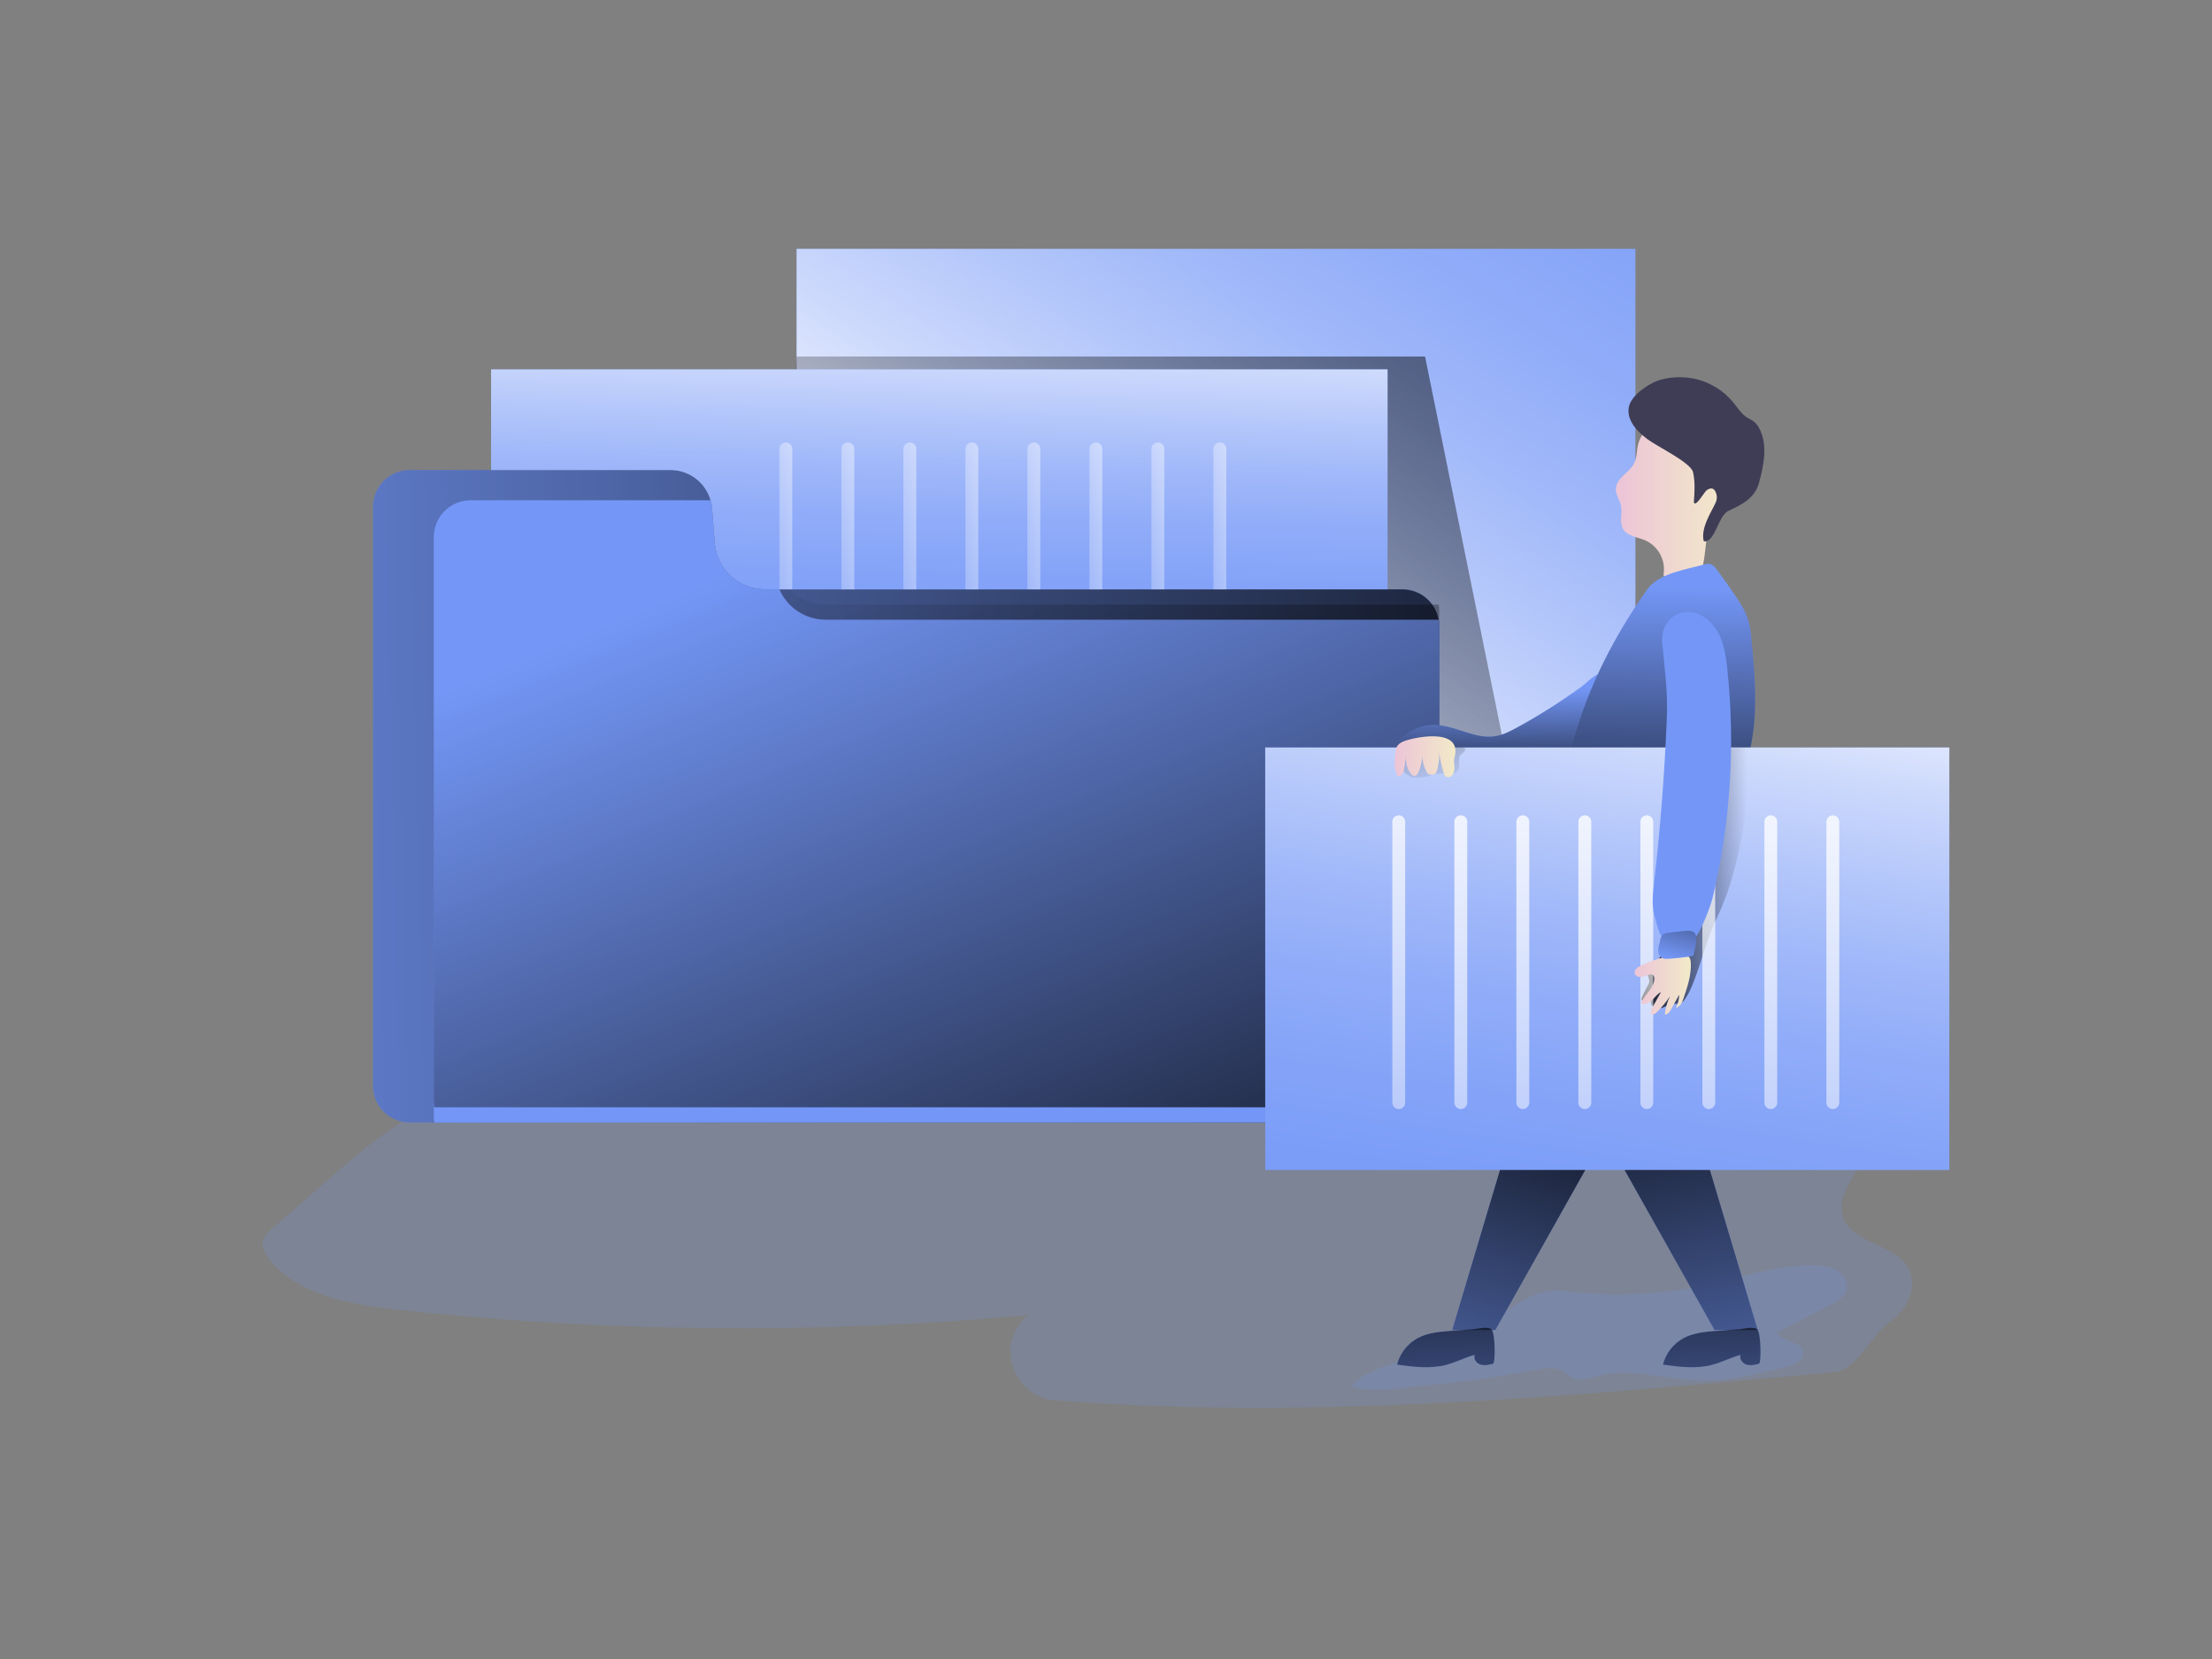 <svg width="160" height="120" viewBox="0 0 160 120" fill="none" xmlns="http://www.w3.org/2000/svg">
<rect x="0" y="0" width="160" height="120" fill="#808080" stroke="none"/>
<path opacity="0.18" d="M19.792 88.755C19.487 89.007 19.169 89.279 19.052 89.655C18.854 90.269 19.255 90.91 19.698 91.382C21.991 93.826 25.613 94.398 28.955 94.763C44.045 96.382 59.261 96.507 74.376 95.134C74.252 95.227 74.137 95.33 74.031 95.442C72.012 97.558 73.439 101.076 76.371 101.3C95.121 102.737 114.026 100.991 132.783 99.238C134.286 99.09 135.488 96.421 136.741 95.582C137.993 94.744 138.766 92.996 138.018 91.694C137.022 89.96 134.084 89.978 133.359 88.115C132.645 86.284 134.684 84.631 135.37 82.79C136.271 80.368 134.585 77.603 132.294 76.391C130.004 75.18 127.291 75.135 124.696 75.127C95.426 75.041 66.171 76.426 37.042 79.275C33.636 79.606 31.309 79.651 28.578 81.473C25.471 83.548 22.665 86.376 19.792 88.755Z" fill="#7497F7"/>
<path opacity="0.18" d="M111.029 99.099C111.675 98.971 112.383 98.841 112.963 99.151C113.259 99.308 113.493 99.568 113.801 99.697C114.371 99.938 115.014 99.684 115.612 99.525C117.885 98.919 120.269 99.746 122.618 99.855C124.85 99.96 127.06 99.413 129.22 98.869C129.785 98.722 130.482 98.413 130.433 97.838C130.362 97.013 128.979 97.101 128.522 96.413L132.462 94.35C132.906 94.122 133.371 93.856 133.538 93.394C133.733 92.854 133.411 92.233 132.926 91.921C132.442 91.609 131.844 91.539 131.267 91.525C128.562 91.458 125.948 92.395 123.301 92.963C120.247 93.617 117.108 93.784 114.001 93.459C113.286 93.382 112.562 93.282 111.856 93.405C110.062 93.717 108.57 95.254 107.012 96.104C105.752 96.792 104.418 97.33 103.084 97.856C101.604 98.445 98.758 98.964 97.769 100.256C99.112 100.869 101.34 100.35 102.788 100.237C105.555 100.019 108.307 99.639 111.029 99.099Z" fill="#7497F7"/>
<path d="M118.293 18H57.62V57.596H118.293V18Z" fill="#7497F7"/>
<path d="M118.293 18H57.62V57.596H118.293V18Z" fill="url(#paint0_linear_1036_4739)"/>
<path d="M57.62 25.788H103.078L108.956 54.743L57.269 31.945L57.62 25.788Z" fill="url(#paint1_linear_1036_4739)"/>
<path d="M104.1 45.277V78.543C104.1 79.246 103.819 79.921 103.319 80.418C102.82 80.915 102.142 81.195 101.435 81.195H29.643C28.936 81.195 28.258 80.915 27.759 80.418C27.259 79.921 26.978 79.246 26.978 78.543V36.647C26.978 35.944 27.259 35.269 27.759 34.772C28.258 34.274 28.936 33.995 29.643 33.995H48.487C49.25 33.995 49.984 34.281 50.543 34.797C51.103 35.312 51.446 36.019 51.505 36.775L51.696 39.28C51.766 40.191 52.179 41.041 52.852 41.662C53.526 42.283 54.41 42.628 55.328 42.627H101.439C102.066 42.628 102.673 42.849 103.153 43.251C103.632 43.653 103.954 44.211 104.061 44.826C104.087 44.975 104.1 45.126 104.1 45.277Z" fill="#7497F7"/>
<path d="M104.1 45.277V78.543C104.1 79.246 103.819 79.921 103.319 80.418C102.82 80.915 102.142 81.195 101.435 81.195H29.643C28.936 81.195 28.258 80.915 27.759 80.418C27.259 79.921 26.978 79.246 26.978 78.543V36.647C26.978 35.944 27.259 35.269 27.759 34.772C28.258 34.274 28.936 33.995 29.643 33.995H48.487C49.25 33.995 49.984 34.281 50.543 34.797C51.103 35.312 51.446 36.019 51.505 36.775L51.696 39.28C51.766 40.191 52.179 41.041 52.852 41.662C53.526 42.283 54.41 42.628 55.328 42.627H101.439C102.066 42.628 102.673 42.849 103.153 43.251C103.632 43.653 103.954 44.211 104.061 44.826C104.087 44.975 104.1 45.126 104.1 45.277Z" fill="url(#paint2_linear_1036_4739)"/>
<path d="M56.376 42.627H55.328C54.41 42.628 53.526 42.283 52.852 41.662C52.179 41.041 51.766 40.191 51.696 39.28L51.505 36.775C51.49 36.576 51.455 36.378 51.401 36.186H52.882C53.644 36.186 54.379 36.472 54.938 36.987C55.498 37.503 55.841 38.21 55.899 38.966L56.092 41.471C56.121 41.87 56.217 42.26 56.376 42.627V42.627Z" fill="#222A72"/>
<path d="M104.1 45.277V78.543C104.1 79.246 103.819 79.921 103.319 80.418C102.82 80.915 102.142 81.195 101.435 81.195H31.418C31.393 81.046 31.38 80.896 31.38 80.745V38.838C31.38 38.135 31.661 37.46 32.16 36.963C32.66 36.465 33.338 36.186 34.045 36.186H51.401C51.455 36.378 51.49 36.576 51.505 36.775L51.696 39.28C51.766 40.191 52.179 41.041 52.852 41.662C53.526 42.283 54.41 42.628 55.328 42.627H56.376C56.657 43.28 57.124 43.836 57.719 44.226C58.315 44.617 59.012 44.825 59.725 44.826H104.061C104.087 44.975 104.1 45.126 104.1 45.277Z" fill="#7497F7"/>
<path d="M104.1 44.179V77.441C104.1 78.144 103.819 78.819 103.319 79.316C102.82 79.813 102.142 80.093 101.435 80.093H31.418C31.393 79.944 31.38 79.794 31.38 79.643V37.743C31.38 37.04 31.661 36.365 32.16 35.868C32.66 35.371 33.338 35.091 34.045 35.091H51.401C51.455 35.284 51.489 35.481 51.505 35.681L51.696 38.185C51.766 39.096 52.179 39.947 52.852 40.568C53.526 41.189 54.41 41.534 55.328 41.534H56.376C56.657 42.186 57.124 42.742 57.719 43.133C58.315 43.524 59.012 43.732 59.725 43.733H104.061C104.087 43.88 104.1 44.029 104.1 44.179V44.179Z" fill="url(#paint3_linear_1036_4739)"/>
<path d="M100.366 26.716V42.629H55.328C54.41 42.629 53.526 42.284 52.852 41.663C52.179 41.042 51.766 40.191 51.696 39.28L51.505 36.775C51.447 36.019 51.103 35.312 50.544 34.796C49.984 34.281 49.25 33.995 48.487 33.995H35.521V26.716H100.366Z" fill="#7497F7"/>
<path d="M100.366 26.716V42.629H55.328C54.41 42.629 53.526 42.284 52.852 41.663C52.179 41.042 51.766 40.191 51.696 39.28L51.505 36.775C51.447 36.019 51.103 35.312 50.544 34.796C49.984 34.281 49.25 33.995 48.487 33.995H35.521V26.716H100.366Z" fill="url(#paint4_linear_1036_4739)"/>
<path d="M57.306 32.467V42.633H56.376V32.467C56.376 32.407 56.388 32.347 56.411 32.291C56.434 32.234 56.468 32.184 56.511 32.141C56.554 32.098 56.605 32.063 56.661 32.04C56.717 32.017 56.777 32.005 56.838 32.005V32.005C56.898 32.004 56.959 32.015 57.015 32.038C57.071 32.06 57.122 32.093 57.165 32.136C57.208 32.178 57.242 32.228 57.266 32.283C57.29 32.339 57.302 32.398 57.303 32.458V32.458L57.306 32.467Z" fill="url(#paint5_linear_1036_4739)"/>
<path d="M61.791 32.467V42.633H60.861V32.467C60.861 32.344 60.91 32.227 60.997 32.14C61.084 32.053 61.203 32.005 61.326 32.005C61.449 32.005 61.567 32.053 61.655 32.14C61.742 32.227 61.791 32.344 61.791 32.467V32.467Z" fill="url(#paint6_linear_1036_4739)"/>
<path d="M66.276 32.467V42.633H65.344V32.467C65.344 32.344 65.393 32.227 65.48 32.14C65.568 32.053 65.686 32.005 65.809 32.005C65.933 32.005 66.051 32.053 66.138 32.14C66.225 32.227 66.274 32.344 66.274 32.467V32.467H66.276Z" fill="url(#paint7_linear_1036_4739)"/>
<path d="M70.76 32.467V42.633H69.831V32.467C69.83 32.407 69.842 32.346 69.865 32.291C69.888 32.234 69.922 32.184 69.965 32.141C70.008 32.098 70.059 32.063 70.115 32.04C70.171 32.017 70.232 32.005 70.293 32.005C70.416 32.005 70.534 32.053 70.623 32.139C70.71 32.226 70.76 32.344 70.76 32.467V32.467Z" fill="url(#paint8_linear_1036_4739)"/>
<path d="M75.245 32.467V42.633H74.315V32.467C74.315 32.344 74.364 32.227 74.452 32.14C74.539 32.053 74.657 32.005 74.78 32.005C74.904 32.005 75.022 32.053 75.109 32.14C75.196 32.227 75.245 32.344 75.245 32.467V32.467Z" fill="url(#paint9_linear_1036_4739)"/>
<path d="M79.73 32.467V42.633H78.8V32.467C78.8 32.407 78.812 32.346 78.835 32.29C78.858 32.234 78.892 32.183 78.935 32.14C78.978 32.097 79.028 32.063 79.085 32.04C79.141 32.016 79.201 32.005 79.262 32.005V32.005C79.386 32.005 79.504 32.053 79.592 32.139C79.636 32.181 79.671 32.233 79.694 32.289C79.718 32.346 79.73 32.406 79.73 32.467V32.467Z" fill="url(#paint10_linear_1036_4739)"/>
<path d="M84.215 32.467V42.633H83.285V32.467C83.285 32.344 83.334 32.227 83.421 32.14C83.508 32.053 83.627 32.005 83.75 32.005C83.873 32.005 83.992 32.053 84.079 32.14C84.166 32.227 84.215 32.344 84.215 32.467V32.467Z" fill="url(#paint11_linear_1036_4739)"/>
<path d="M88.7 32.467V42.633H87.77V32.467C87.77 32.406 87.782 32.346 87.805 32.29C87.829 32.234 87.863 32.183 87.906 32.14C87.949 32.097 88.001 32.063 88.057 32.04C88.113 32.016 88.174 32.005 88.235 32.005C88.296 32.005 88.356 32.016 88.413 32.04C88.469 32.063 88.52 32.097 88.564 32.14C88.607 32.183 88.641 32.234 88.664 32.29C88.688 32.346 88.7 32.406 88.7 32.467V32.467Z" fill="url(#paint12_linear_1036_4739)"/>
<path d="M109.763 52.607C109.248 52.89 108.715 53.165 108.135 53.254C106.654 53.479 105.234 52.44 103.728 52.431C103.095 52.438 102.477 52.624 101.946 52.968C101.416 53.312 100.994 53.798 100.731 54.372C102.104 54.621 103.512 54.575 104.907 54.529L112.63 54.272C113.194 54.252 113.828 54.202 114.192 53.775C114.423 53.505 114.488 53.14 114.636 52.817C114.885 52.274 115.345 51.858 115.673 51.356C116.035 50.797 116.413 49.765 116.177 49.091C115.844 48.163 114.946 49.267 114.442 49.633C112.948 50.724 111.386 51.717 109.763 52.607V52.607Z" fill="#7497F7"/>
<path d="M109.763 52.607C109.248 52.89 108.715 53.165 108.135 53.254C106.654 53.479 105.234 52.44 103.728 52.431C103.095 52.438 102.477 52.624 101.946 52.968C101.416 53.312 100.994 53.798 100.731 54.372C102.104 54.621 103.512 54.575 104.907 54.529L112.63 54.272C113.194 54.252 113.828 54.202 114.192 53.775C114.423 53.505 114.488 53.14 114.636 52.817C114.885 52.274 115.345 51.858 115.673 51.356C116.035 50.797 116.413 49.765 116.177 49.091C115.844 48.163 114.946 49.267 114.442 49.633C112.948 50.724 111.386 51.717 109.763 52.607V52.607Z" fill="url(#paint13_linear_1036_4739)"/>
<path d="M116.878 35.402C116.878 35.824 117.174 36.189 117.255 36.601C117.369 37.145 117.121 37.755 117.389 38.241C117.685 38.783 118.425 38.841 119.001 39.084C119.441 39.282 119.808 39.612 120.05 40.029C120.292 40.445 120.396 40.926 120.348 41.405C120.318 41.518 120.33 41.638 120.381 41.743C120.424 41.788 120.476 41.824 120.533 41.847C120.59 41.871 120.652 41.882 120.714 41.88L122.156 42.028C122.324 42.062 122.497 42.046 122.655 41.982C122.799 41.886 122.907 41.745 122.96 41.581C123.376 40.588 123.301 39.464 123.553 38.417C123.875 37.029 124.75 35.801 124.975 34.394C125.115 33.503 124.986 32.591 124.605 31.773C124.368 31.266 124.013 30.786 123.502 30.555C123.139 30.415 122.752 30.344 122.362 30.347C120.898 30.276 118.884 30.447 118.48 32.181C118.345 32.771 118.438 33.23 118.052 33.749C117.666 34.268 116.882 34.664 116.878 35.402Z" fill="url(#paint14_linear_1036_4739)"/>
<path d="M117.806 29.525C117.683 30.431 118.425 31.212 119.157 31.763C119.888 32.314 122.31 33.456 122.466 34.163C122.621 34.87 122.572 35.604 122.522 36.326C122.629 36.768 123.326 35.498 123.462 35.451C123.983 35.097 124.127 35.625 124.17 35.816C124.204 36.004 124.176 36.197 124.09 36.367C123.872 36.899 122.975 38.181 123.24 39.15C124.041 39.298 124.284 37.294 125.017 36.955C126.053 36.479 126.942 36.009 127.238 34.914C127.586 33.616 127.883 32.168 127.25 30.98C127.154 30.789 127.019 30.619 126.853 30.484C126.705 30.373 126.535 30.304 126.381 30.207C125.962 29.946 125.698 29.506 125.387 29.124C124.643 28.213 123.6 27.592 122.442 27.371C121.465 27.188 120.266 27.273 119.386 27.776C118.752 28.138 117.907 28.766 117.806 29.525Z" fill="#3F3D56"/>
<path d="M125.26 57.746C125.615 57.032 125.931 56.301 126.207 55.553C127.253 52.574 126.995 49.318 126.677 46.178C126.646 45.702 126.564 45.23 126.432 44.771C126.235 44.234 125.966 43.725 125.633 43.26C125.171 42.56 124.687 41.873 124.182 41.197C124.053 41.026 123.906 40.845 123.698 40.795C123.549 40.772 123.396 40.786 123.253 40.834L122.036 41.142C120.95 41.418 119.771 41.754 119.125 42.667C117.143 45.467 115.4 48.673 114.315 51.926C113.328 54.892 112.341 57.857 111.354 60.824C110.966 61.985 110.6 63.336 111.266 64.36C112.052 65.568 113.783 65.621 115.222 65.539L117.784 65.391C118.862 65.331 120.052 65.222 120.799 64.445C121.026 64.188 121.222 63.904 121.382 63.6C122.7 61.317 124.126 60.139 125.26 57.746Z" fill="#7497F7"/>
<path d="M125.26 57.746C125.615 57.032 125.931 56.301 126.207 55.553C127.253 52.574 126.995 49.318 126.677 46.178C126.646 45.702 126.564 45.23 126.432 44.771C126.235 44.234 125.966 43.725 125.633 43.26C125.171 42.56 124.687 41.873 124.182 41.197C124.053 41.026 123.906 40.845 123.698 40.795C123.549 40.772 123.396 40.786 123.253 40.834L122.036 41.142C120.95 41.418 119.771 41.754 119.125 42.667C117.143 45.467 115.4 48.673 114.315 51.926C113.328 54.892 112.341 57.857 111.354 60.824C110.966 61.985 110.6 63.336 111.266 64.36C112.052 65.568 113.783 65.621 115.222 65.539L117.784 65.391C118.862 65.331 120.052 65.222 120.799 64.445C121.026 64.188 121.222 63.904 121.382 63.6C122.7 61.317 124.126 60.139 125.26 57.746Z" fill="url(#paint15_linear_1036_4739)"/>
<path d="M141 54.068H91.516V84.629H141V54.068Z" fill="#7497F7"/>
<path d="M141 54.068H91.516V84.629H141V54.068Z" fill="url(#paint16_linear_1036_4739)"/>
<path d="M118.754 72.359C118.976 72.428 119.21 72.451 119.441 72.427C119.31 72.733 119.737 73.003 120.073 72.939C120.409 72.876 120.683 72.645 121.015 72.611C121.192 72.595 121.379 72.634 121.546 72.57C121.693 72.499 121.814 72.385 121.894 72.244C122.257 71.711 122.486 71.099 122.7 70.495C123.199 69.119 123.561 67.685 124.198 66.37C126.419 61.776 126.663 55.088 126.628 54.042C126.25 54.054 125.107 54.092 124.736 54.158C124.611 54.171 124.491 54.215 124.388 54.286C124.291 54.377 124.221 54.493 124.188 54.621C123.803 55.726 123.902 56.93 123.781 58.094C123.492 60.881 121.955 63.373 121.183 66.067C120.852 67.227 120.661 68.558 119.87 69.515C119.687 69.738 119.368 69.957 119.245 70.212C119.081 70.558 119.318 70.692 119.299 71.037C119.29 71.171 118.585 72.306 118.754 72.359Z" fill="url(#paint17_linear_1036_4739)"/>
<path d="M102.182 56.224C102.574 56.276 102.972 56.243 103.349 56.125C103.724 56.007 104.115 55.943 104.509 55.935C104.83 55.948 105.215 56.023 105.422 55.779C105.693 55.458 105.376 54.886 105.663 54.58C105.735 54.503 105.834 54.457 105.905 54.382C105.944 54.348 105.969 54.301 105.975 54.249C105.981 54.198 105.968 54.146 105.937 54.104C105.887 54.066 105.824 54.048 105.761 54.052C104.497 53.984 103.229 54.005 101.968 54.117C101.649 54.145 101.285 54.204 101.115 54.475C100.709 55.117 101.58 56.103 102.182 56.224Z" fill="url(#paint18_linear_1036_4739)"/>
<path d="M101.176 80.221C101.053 80.22 100.935 80.171 100.848 80.085C100.761 79.998 100.712 79.881 100.711 79.758V59.436C100.712 59.313 100.761 59.196 100.848 59.11C100.935 59.023 101.053 58.974 101.176 58.973V58.973C101.237 58.973 101.297 58.985 101.353 59.008C101.409 59.031 101.461 59.065 101.504 59.107C101.547 59.15 101.581 59.201 101.605 59.257C101.628 59.312 101.64 59.372 101.641 59.433V59.433V79.766C101.638 79.887 101.588 80.002 101.501 80.088C101.415 80.173 101.298 80.221 101.176 80.221Z" fill="url(#paint19_linear_1036_4739)"/>
<path d="M105.665 80.221C105.542 80.22 105.424 80.171 105.337 80.085C105.25 79.998 105.201 79.881 105.2 79.758V59.436C105.201 59.313 105.25 59.196 105.337 59.11C105.424 59.023 105.542 58.974 105.665 58.973C105.726 58.973 105.786 58.985 105.842 59.008C105.899 59.031 105.95 59.065 105.993 59.107C106.036 59.15 106.071 59.201 106.094 59.257C106.117 59.312 106.13 59.372 106.13 59.433V59.433V79.766C106.128 79.887 106.078 80.002 105.991 80.088C105.904 80.173 105.787 80.221 105.665 80.221Z" fill="url(#paint20_linear_1036_4739)"/>
<path d="M110.15 80.221C110.027 80.22 109.909 80.171 109.822 80.085C109.735 79.998 109.686 79.881 109.685 79.758V59.436C109.686 59.313 109.735 59.196 109.822 59.11C109.909 59.023 110.027 58.974 110.15 58.973V58.973C110.211 58.973 110.271 58.985 110.327 59.008C110.384 59.031 110.435 59.065 110.478 59.107C110.521 59.15 110.555 59.201 110.579 59.257C110.602 59.312 110.615 59.372 110.615 59.433V59.433V79.766C110.612 79.887 110.562 80.002 110.476 80.088C110.389 80.173 110.272 80.221 110.15 80.221V80.221Z" fill="url(#paint21_linear_1036_4739)"/>
<path d="M114.635 80.221C114.512 80.22 114.394 80.171 114.307 80.085C114.22 79.998 114.171 79.881 114.17 79.758V59.436C114.171 59.313 114.22 59.196 114.307 59.11C114.394 59.023 114.512 58.974 114.635 58.973V58.973C114.696 58.973 114.756 58.985 114.812 59.008C114.868 59.031 114.92 59.065 114.963 59.107C115.006 59.15 115.04 59.201 115.064 59.257C115.087 59.312 115.099 59.372 115.1 59.433V59.433V79.766C115.097 79.887 115.047 80.002 114.96 80.088C114.874 80.173 114.757 80.221 114.635 80.221V80.221Z" fill="url(#paint22_linear_1036_4739)"/>
<path d="M119.12 80.221C118.996 80.22 118.879 80.171 118.792 80.085C118.705 79.998 118.655 79.881 118.655 79.758V79.758V59.436C118.654 59.375 118.666 59.315 118.689 59.259C118.712 59.203 118.746 59.152 118.789 59.109C118.832 59.066 118.883 59.032 118.939 59.009C118.995 58.986 119.056 58.973 119.117 58.973C119.24 58.974 119.357 59.023 119.444 59.11C119.531 59.196 119.581 59.313 119.581 59.436V59.436V79.758C119.581 79.88 119.532 79.997 119.446 80.083C119.359 80.17 119.242 80.219 119.12 80.221V80.221Z" fill="url(#paint23_linear_1036_4739)"/>
<path d="M123.604 80.221C123.481 80.22 123.364 80.171 123.276 80.085C123.189 79.998 123.14 79.881 123.139 79.758V79.758V59.436C123.139 59.375 123.151 59.315 123.174 59.259C123.197 59.203 123.231 59.152 123.274 59.109C123.317 59.066 123.368 59.032 123.424 59.009C123.48 58.986 123.541 58.973 123.601 58.973V58.973C123.724 58.974 123.842 59.023 123.929 59.11C124.016 59.196 124.066 59.313 124.066 59.436V59.436V79.758C124.066 79.88 124.017 79.997 123.93 80.083C123.844 80.17 123.727 80.219 123.604 80.221Z" fill="url(#paint24_linear_1036_4739)"/>
<path d="M128.089 80.221C127.966 80.22 127.848 80.171 127.761 80.085C127.674 79.998 127.625 79.881 127.624 79.758V79.758V59.436C127.624 59.375 127.636 59.315 127.659 59.259C127.682 59.203 127.716 59.152 127.759 59.109C127.802 59.066 127.853 59.032 127.909 59.009C127.965 58.986 128.025 58.973 128.086 58.973C128.209 58.974 128.327 59.023 128.414 59.11C128.501 59.196 128.55 59.313 128.551 59.436V59.436V79.758C128.55 79.88 128.502 79.997 128.415 80.083C128.329 80.17 128.212 80.219 128.089 80.221V80.221Z" fill="url(#paint25_linear_1036_4739)"/>
<path d="M132.574 58.973C132.697 58.974 132.815 59.023 132.902 59.11C132.989 59.196 133.038 59.313 133.039 59.436V79.758C133.038 79.881 132.989 79.998 132.902 80.085C132.815 80.171 132.697 80.22 132.574 80.221V80.221C132.451 80.22 132.333 80.171 132.246 80.085C132.159 79.998 132.11 79.881 132.109 79.758V59.436C132.11 59.313 132.159 59.196 132.246 59.11C132.333 59.023 132.451 58.974 132.574 58.973V58.973Z" fill="url(#paint26_linear_1036_4739)"/>
<path d="M120.572 51.813C120.411 55.84 120.102 59.856 119.644 63.86C119.553 64.659 119.459 65.481 119.676 66.255C119.765 66.573 119.972 67.472 120.184 67.728C120.48 68.101 120.84 67.781 121.314 67.831C122.02 67.906 122.284 68.307 122.695 67.731C123.107 67.155 123.707 65.618 123.88 64.932C125.173 59.517 125.531 53.923 124.938 48.389C124.845 47.513 124.721 46.62 124.32 45.837C123.918 45.053 123.184 44.384 122.304 44.285C120.944 44.138 120.126 45.28 120.231 46.466C120.397 48.285 120.642 49.972 120.572 51.813Z" fill="#7497F7"/>
<path d="M101.411 53.675C101.264 53.745 101.137 53.853 101.045 53.987C100.98 54.117 100.942 54.259 100.934 54.404C100.868 54.958 100.806 55.549 101.053 56.05C101.066 56.086 101.091 56.116 101.122 56.137C101.154 56.147 101.188 56.147 101.22 56.137C101.278 56.12 101.332 56.091 101.378 56.051C101.424 56.011 101.461 55.962 101.485 55.907C101.533 55.796 101.564 55.678 101.575 55.558C101.652 55.073 101.724 54.587 101.805 54.101C101.71 54.43 101.678 54.773 101.709 55.114C101.741 55.457 101.888 55.78 102.125 56.031C102.164 56.076 102.215 56.11 102.273 56.127C102.421 56.155 102.528 56.003 102.587 55.869C102.818 55.349 102.922 54.782 102.892 54.214C102.822 54.772 102.926 55.337 103.188 55.835C103.212 55.884 103.244 55.928 103.284 55.965C103.364 56.015 103.458 56.038 103.552 56.029C103.642 56.041 103.733 56.022 103.81 55.973C103.861 55.926 103.897 55.864 103.913 55.797C104.075 55.311 104.137 54.799 104.095 54.289C104.138 54.841 104.251 55.386 104.43 55.91C104.454 56.012 104.509 56.103 104.587 56.172C104.665 56.215 104.756 56.227 104.843 56.206C104.929 56.185 105.005 56.133 105.055 56.06C105.151 55.91 105.203 55.736 105.203 55.558C105.225 55.325 105.128 55.084 105.194 54.859C105.914 52.439 101.88 53.407 101.411 53.675Z" fill="url(#paint27_linear_1036_4739)"/>
<path d="M118.708 69.841C118.464 69.951 118.173 70.152 118.242 70.41C118.295 70.61 118.547 70.691 118.752 70.66C118.958 70.629 119.146 70.525 119.345 70.489C119.384 70.478 119.425 70.475 119.465 70.483C119.505 70.49 119.543 70.506 119.576 70.53C119.61 70.569 119.632 70.618 119.639 70.669C119.707 71.027 119.515 71.38 119.293 71.671C119.071 71.961 118.81 72.235 118.701 72.583C118.964 72.715 119.282 72.555 119.494 72.35C119.706 72.145 119.878 71.887 120.143 71.761L119.462 72.969C119.399 73.078 119.34 73.224 119.422 73.32C119.531 73.448 119.737 73.331 119.855 73.212C120.207 72.857 120.523 72.469 120.8 72.054C120.593 72.469 120.463 72.918 120.417 73.38C120.622 73.402 120.769 73.197 120.87 73.017L121.462 71.946C121.456 72.278 121.375 72.603 121.224 72.898C121.533 72.832 121.681 72.49 121.782 72.192C122.06 71.373 122.341 70.53 122.304 69.665C122.297 69.477 122.26 69.263 122.1 69.16C121.997 69.105 121.879 69.081 121.762 69.089C120.605 69.073 119.761 69.364 118.708 69.841Z" fill="url(#paint28_linear_1036_4739)"/>
<path d="M120.097 67.961C120.117 67.832 120.175 67.711 120.263 67.613C120.391 67.517 120.547 67.466 120.707 67.466L121.841 67.336C122.124 67.304 122.472 67.301 122.626 67.541C122.695 67.677 122.719 67.832 122.694 67.983C122.667 68.365 122.596 68.743 122.482 69.109C122.451 69.204 120.571 69.394 120.4 69.352C119.753 69.179 119.941 68.59 120.097 67.961Z" fill="#7497F7"/>
<path d="M120.097 67.961C120.117 67.832 120.175 67.711 120.263 67.613C120.391 67.517 120.547 67.466 120.707 67.466L121.841 67.336C122.124 67.304 122.472 67.301 122.626 67.541C122.695 67.677 122.719 67.832 122.694 67.983C122.667 68.365 122.596 68.743 122.482 69.109C122.451 69.204 120.571 69.394 120.4 69.352C119.753 69.179 119.941 68.59 120.097 67.961Z" fill="url(#paint29_linear_1036_4739)"/>
<path d="M108.496 84.629L105.04 96.204H108.164L114.67 84.629H108.496Z" fill="#7497F7"/>
<path d="M123.684 84.629L127.142 96.204H124.017L117.51 84.629H123.684Z" fill="#7497F7"/>
<path d="M107.994 98.645C107.698 98.721 107.384 98.793 107.092 98.706C106.801 98.619 106.558 98.299 106.669 98.004C105.964 98.189 105.311 98.541 104.606 98.725C103.451 99.028 102.237 98.872 101.053 98.707C101.155 98.303 101.341 97.924 101.597 97.595C101.854 97.265 102.176 96.992 102.544 96.792C103.284 96.397 104.144 96.326 104.979 96.264L106.583 96.145C106.904 96.121 107.599 95.927 107.879 96.154C108.158 96.381 108.181 98.594 107.994 98.645Z" fill="#7497F7"/>
<path d="M127.235 98.645C126.939 98.721 126.623 98.793 126.332 98.706C126.04 98.619 125.793 98.299 125.902 98.004C125.196 98.189 124.543 98.541 123.838 98.725C122.683 99.028 121.469 98.872 120.285 98.707C120.387 98.303 120.573 97.924 120.83 97.594C121.086 97.265 121.409 96.991 121.777 96.792C122.518 96.397 123.376 96.326 124.211 96.264L125.806 96.147C126.129 96.123 126.823 95.928 127.102 96.155C127.38 96.382 127.41 98.594 127.235 98.645Z" fill="#7497F7"/>
<path d="M108.496 84.629L105.04 96.204H108.164L114.67 84.629H108.496Z" fill="url(#paint30_linear_1036_4739)"/>
<path d="M123.684 84.629L127.142 96.204H124.017L117.51 84.629H123.684Z" fill="url(#paint31_linear_1036_4739)"/>
<path d="M107.994 98.645C107.698 98.721 107.384 98.793 107.092 98.706C106.801 98.619 106.558 98.299 106.669 98.004C105.964 98.189 105.311 98.541 104.606 98.725C103.451 99.028 102.237 98.872 101.053 98.707C101.155 98.303 101.341 97.924 101.597 97.595C101.854 97.265 102.176 96.992 102.544 96.792C103.284 96.397 104.144 96.326 104.979 96.264L106.583 96.145C106.904 96.121 107.599 95.927 107.879 96.154C108.158 96.381 108.181 98.594 107.994 98.645Z" fill="url(#paint32_linear_1036_4739)"/>
<path d="M127.235 98.645C126.939 98.721 126.623 98.793 126.332 98.706C126.04 98.619 125.793 98.299 125.902 98.004C125.196 98.189 124.543 98.541 123.838 98.725C122.683 99.028 121.469 98.872 120.285 98.707C120.387 98.303 120.573 97.924 120.83 97.594C121.086 97.265 121.409 96.991 121.777 96.792C122.518 96.397 123.376 96.326 124.211 96.264L125.806 96.147C126.129 96.123 126.823 95.928 127.102 96.155C127.38 96.382 127.41 98.594 127.235 98.645Z" fill="url(#paint33_linear_1036_4739)"/>
<defs>
<linearGradient id="paint0_linear_1036_4739" x1="77.158" y1="53.7" x2="128.232" y2="-22.256" gradientUnits="userSpaceOnUse">
<stop offset="0.03" stop-color="white"/>
<stop offset="0.09" stop-color="white" stop-opacity="0.84"/>
<stop offset="0.18" stop-color="white" stop-opacity="0.64"/>
<stop offset="0.28" stop-color="white" stop-opacity="0.47"/>
<stop offset="0.37" stop-color="white" stop-opacity="0.33"/>
<stop offset="0.47" stop-color="white" stop-opacity="0.21"/>
<stop offset="0.58" stop-color="white" stop-opacity="0.12"/>
<stop offset="0.69" stop-color="white" stop-opacity="0.05"/>
<stop offset="0.82" stop-color="white" stop-opacity="0.01"/>
<stop offset="0.98" stop-color="white" stop-opacity="0"/>
</linearGradient>
<linearGradient id="paint1_linear_1036_4739" x1="120.842" y1="-15.39" x2="64.799" y2="68.487" gradientUnits="userSpaceOnUse">
<stop offset="0.01"/>
<stop offset="0.1" stop-opacity="0.77"/>
<stop offset="0.97" stop-opacity="0"/>
</linearGradient>
<linearGradient id="paint2_linear_1036_4739" x1="121.4" y1="56.325" x2="-6.978" y2="59.273" gradientUnits="userSpaceOnUse">
<stop offset="0.01"/>
<stop offset="0.1" stop-opacity="0.77"/>
<stop offset="0.97" stop-opacity="0"/>
</linearGradient>
<linearGradient id="paint3_linear_1036_4739" x1="83.014" y1="98.233" x2="57.548" y2="37.08" gradientUnits="userSpaceOnUse">
<stop offset="0.01"/>
<stop offset="0.1" stop-opacity="0.77"/>
<stop offset="0.97" stop-opacity="0"/>
</linearGradient>
<linearGradient id="paint4_linear_1036_4739" x1="68.36" y1="19.311" x2="67.335" y2="57.429" gradientUnits="userSpaceOnUse">
<stop offset="0.03" stop-color="white"/>
<stop offset="0.09" stop-color="white" stop-opacity="0.84"/>
<stop offset="0.18" stop-color="white" stop-opacity="0.64"/>
<stop offset="0.28" stop-color="white" stop-opacity="0.47"/>
<stop offset="0.37" stop-color="white" stop-opacity="0.33"/>
<stop offset="0.47" stop-color="white" stop-opacity="0.21"/>
<stop offset="0.58" stop-color="white" stop-opacity="0.12"/>
<stop offset="0.69" stop-color="white" stop-opacity="0.05"/>
<stop offset="0.82" stop-color="white" stop-opacity="0.01"/>
<stop offset="0.98" stop-color="white" stop-opacity="0"/>
</linearGradient>
<linearGradient id="paint5_linear_1036_4739" x1="63.181" y1="36.868" x2="53.281" y2="37.605" gradientUnits="userSpaceOnUse">
<stop offset="0.01" stop-color="white"/>
<stop offset="0.97" stop-color="white" stop-opacity="0"/>
</linearGradient>
<linearGradient id="paint6_linear_1036_4739" x1="67.666" y1="36.868" x2="57.765" y2="37.605" gradientUnits="userSpaceOnUse">
<stop offset="0.01" stop-color="white"/>
<stop offset="0.97" stop-color="white" stop-opacity="0"/>
</linearGradient>
<linearGradient id="paint7_linear_1036_4739" x1="72.151" y1="36.868" x2="62.25" y2="37.605" gradientUnits="userSpaceOnUse">
<stop offset="0.01" stop-color="white"/>
<stop offset="0.97" stop-color="white" stop-opacity="0"/>
</linearGradient>
<linearGradient id="paint8_linear_1036_4739" x1="76.636" y1="36.868" x2="66.735" y2="37.605" gradientUnits="userSpaceOnUse">
<stop offset="0.01" stop-color="white"/>
<stop offset="0.97" stop-color="white" stop-opacity="0"/>
</linearGradient>
<linearGradient id="paint9_linear_1036_4739" x1="81.12" y1="36.868" x2="71.22" y2="37.605" gradientUnits="userSpaceOnUse">
<stop offset="0.01" stop-color="white"/>
<stop offset="0.97" stop-color="white" stop-opacity="0"/>
</linearGradient>
<linearGradient id="paint10_linear_1036_4739" x1="85.605" y1="36.868" x2="75.705" y2="37.605" gradientUnits="userSpaceOnUse">
<stop offset="0.01" stop-color="white"/>
<stop offset="0.97" stop-color="white" stop-opacity="0"/>
</linearGradient>
<linearGradient id="paint11_linear_1036_4739" x1="90.09" y1="36.868" x2="80.19" y2="37.605" gradientUnits="userSpaceOnUse">
<stop offset="0.01" stop-color="white"/>
<stop offset="0.97" stop-color="white" stop-opacity="0"/>
</linearGradient>
<linearGradient id="paint12_linear_1036_4739" x1="94.575" y1="36.868" x2="84.674" y2="37.605" gradientUnits="userSpaceOnUse">
<stop offset="0.01" stop-color="white"/>
<stop offset="0.97" stop-color="white" stop-opacity="0"/>
</linearGradient>
<linearGradient id="paint13_linear_1036_4739" x1="108.565" y1="57.637" x2="108.464" y2="49.595" gradientUnits="userSpaceOnUse">
<stop offset="0.01"/>
<stop offset="0.1" stop-opacity="0.77"/>
<stop offset="0.97" stop-opacity="0"/>
</linearGradient>
<linearGradient id="paint14_linear_1036_4739" x1="116.878" y1="36.19" x2="125.03" y2="36.19" gradientUnits="userSpaceOnUse">
<stop stop-color="#ECC4D7"/>
<stop offset="0.42" stop-color="#EFD4D1"/>
<stop offset="1" stop-color="#F2EAC9"/>
</linearGradient>
<linearGradient id="paint15_linear_1036_4739" x1="118.8" y1="63.438" x2="119.216" y2="41.702" gradientUnits="userSpaceOnUse">
<stop offset="0.01"/>
<stop offset="0.1" stop-opacity="0.77"/>
<stop offset="0.97" stop-opacity="0"/>
</linearGradient>
<linearGradient id="paint16_linear_1036_4739" x1="120.548" y1="42.345" x2="110.353" y2="107.145" gradientUnits="userSpaceOnUse">
<stop offset="0.03" stop-color="white"/>
<stop offset="0.09" stop-color="white" stop-opacity="0.84"/>
<stop offset="0.18" stop-color="white" stop-opacity="0.64"/>
<stop offset="0.28" stop-color="white" stop-opacity="0.47"/>
<stop offset="0.37" stop-color="white" stop-opacity="0.33"/>
<stop offset="0.47" stop-color="white" stop-opacity="0.21"/>
<stop offset="0.58" stop-color="white" stop-opacity="0.12"/>
<stop offset="0.69" stop-color="white" stop-opacity="0.05"/>
<stop offset="0.82" stop-color="white" stop-opacity="0.01"/>
<stop offset="0.98" stop-color="white" stop-opacity="0"/>
</linearGradient>
<linearGradient id="paint17_linear_1036_4739" x1="118.727" y1="63.493" x2="126.631" y2="63.493" gradientUnits="userSpaceOnUse">
<stop offset="0.01"/>
<stop offset="0.1" stop-opacity="0.77"/>
<stop offset="0.97" stop-opacity="0"/>
</linearGradient>
<linearGradient id="paint18_linear_1036_4739" x1="101.432" y1="42.952" x2="104.034" y2="57.725" gradientUnits="userSpaceOnUse">
<stop offset="0.01"/>
<stop offset="0.1" stop-opacity="0.77"/>
<stop offset="0.97" stop-opacity="0"/>
</linearGradient>
<linearGradient id="paint19_linear_1036_4739" x1="101.079" y1="38.791" x2="101.327" y2="115.455" gradientUnits="userSpaceOnUse">
<stop offset="0.01" stop-color="white"/>
<stop offset="0.97" stop-color="white" stop-opacity="0"/>
</linearGradient>
<linearGradient id="paint20_linear_1036_4739" x1="105.578" y1="42.675" x2="105.825" y2="119.339" gradientUnits="userSpaceOnUse">
<stop offset="0.01" stop-color="white"/>
<stop offset="0.97" stop-color="white" stop-opacity="0"/>
</linearGradient>
<linearGradient id="paint21_linear_1036_4739" x1="110.062" y1="42.661" x2="110.31" y2="119.324" gradientUnits="userSpaceOnUse">
<stop offset="0.01" stop-color="white"/>
<stop offset="0.97" stop-color="white" stop-opacity="0"/>
</linearGradient>
<linearGradient id="paint22_linear_1036_4739" x1="114.547" y1="42.647" x2="114.795" y2="119.31" gradientUnits="userSpaceOnUse">
<stop offset="0.01" stop-color="white"/>
<stop offset="0.97" stop-color="white" stop-opacity="0"/>
</linearGradient>
<linearGradient id="paint23_linear_1036_4739" x1="119.031" y1="42.632" x2="119.278" y2="119.295" gradientUnits="userSpaceOnUse">
<stop offset="0.01" stop-color="white"/>
<stop offset="0.97" stop-color="white" stop-opacity="0"/>
</linearGradient>
<linearGradient id="paint24_linear_1036_4739" x1="123.516" y1="42.617" x2="123.762" y2="119.28" gradientUnits="userSpaceOnUse">
<stop offset="0.01" stop-color="white"/>
<stop offset="0.97" stop-color="white" stop-opacity="0"/>
</linearGradient>
<linearGradient id="paint25_linear_1036_4739" x1="128" y1="42.602" x2="128.247" y2="119.267" gradientUnits="userSpaceOnUse">
<stop offset="0.01" stop-color="white"/>
<stop offset="0.97" stop-color="white" stop-opacity="0"/>
</linearGradient>
<linearGradient id="paint26_linear_1036_4739" x1="132.485" y1="42.588" x2="132.733" y2="119.252" gradientUnits="userSpaceOnUse">
<stop offset="0.01" stop-color="white"/>
<stop offset="0.97" stop-color="white" stop-opacity="0"/>
</linearGradient>
<linearGradient id="paint27_linear_1036_4739" x1="100.875" y1="54.737" x2="105.279" y2="54.737" gradientUnits="userSpaceOnUse">
<stop stop-color="#ECC4D7"/>
<stop offset="0.42" stop-color="#EFD4D1"/>
<stop offset="1" stop-color="#F2EAC9"/>
</linearGradient>
<linearGradient id="paint28_linear_1036_4739" x1="118.231" y1="71.235" x2="122.327" y2="71.235" gradientUnits="userSpaceOnUse">
<stop stop-color="#ECC4D7"/>
<stop offset="0.42" stop-color="#EFD4D1"/>
<stop offset="1" stop-color="#F2EAC9"/>
</linearGradient>
<linearGradient id="paint29_linear_1036_4739" x1="123.011" y1="62.477" x2="120.999" y2="69.618" gradientUnits="userSpaceOnUse">
<stop offset="0.01"/>
<stop offset="0.1" stop-opacity="0.77"/>
<stop offset="0.97" stop-opacity="0"/>
</linearGradient>
<linearGradient id="paint30_linear_1036_4739" x1="113.369" y1="79.098" x2="101.456" y2="116.359" gradientUnits="userSpaceOnUse">
<stop offset="0.01"/>
<stop offset="0.1" stop-opacity="0.77"/>
<stop offset="0.97" stop-opacity="0"/>
</linearGradient>
<linearGradient id="paint31_linear_1036_4739" x1="119.313" y1="76.91" x2="128.106" y2="116.724" gradientUnits="userSpaceOnUse">
<stop offset="0.01"/>
<stop offset="0.1" stop-opacity="0.77"/>
<stop offset="0.97" stop-opacity="0"/>
</linearGradient>
<linearGradient id="paint32_linear_1036_4739" x1="104.366" y1="88.912" x2="105.034" y2="117.531" gradientUnits="userSpaceOnUse">
<stop offset="0.01"/>
<stop offset="0.1" stop-opacity="0.77"/>
<stop offset="0.97" stop-opacity="0"/>
</linearGradient>
<linearGradient id="paint33_linear_1036_4739" x1="123.587" y1="88.464" x2="124.254" y2="117.083" gradientUnits="userSpaceOnUse">
<stop offset="0.01"/>
<stop offset="0.1" stop-opacity="0.77"/>
<stop offset="0.97" stop-opacity="0"/>
</linearGradient>
</defs>
</svg>
